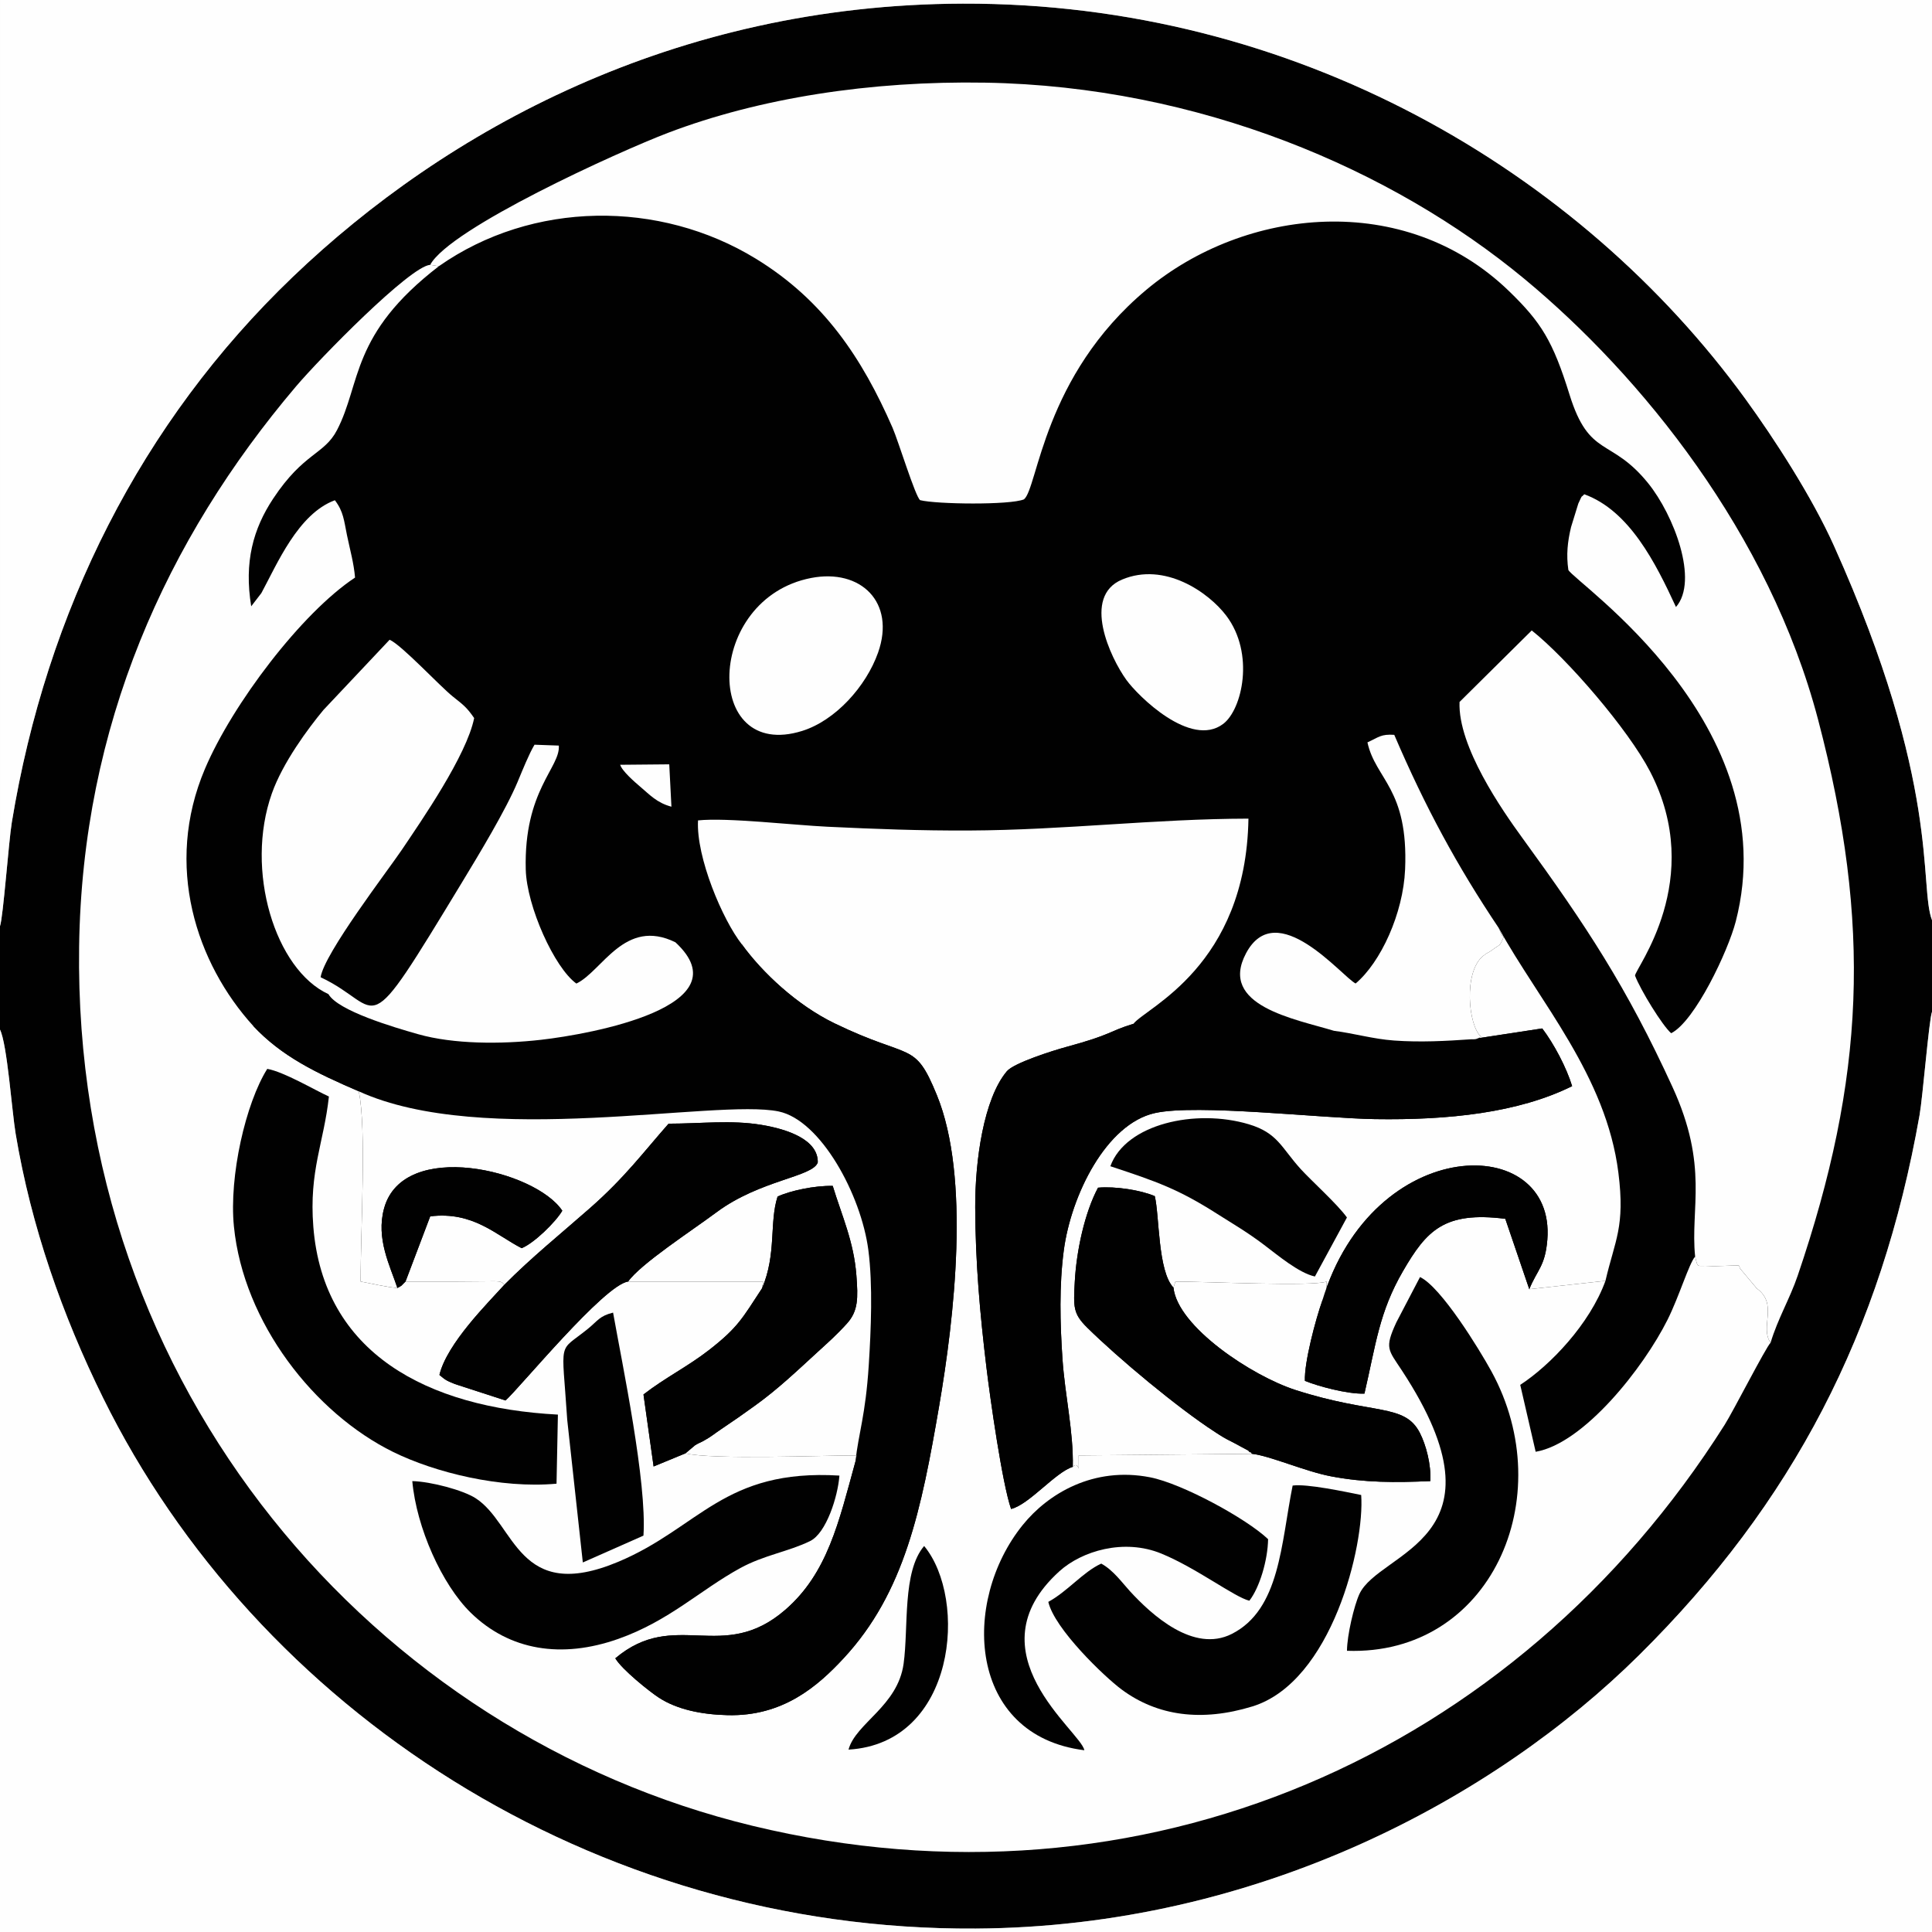 <?xml version="1.0" encoding="UTF-8"?>
<!DOCTYPE svg PUBLIC "-//W3C//DTD SVG 1.1//EN" "http://www.w3.org/Graphics/SVG/1.1/DTD/svg11.dtd">
<!-- Creator: CorelDRAW 2020 (64-Bit) -->
<svg xmlns="http://www.w3.org/2000/svg" xml:space="preserve" width="214.468mm" height="214.468mm" version="1.1" style="shape-rendering:geometricPrecision; text-rendering:geometricPrecision; image-rendering:optimizeQuality; fill-rule:evenodd; clip-rule:evenodd"
viewBox="0 0 65254.84 65254.84"
 xmlns:xlink="http://www.w3.org/1999/xlink"
 xmlns:xodm="http://www.corel.com/coreldraw/odm/2003">
 <rect x="0" y="0" width="65254.84" height="65254.84" fill="#808080" stroke="none"/>
 <defs>
  <style type="text/css">
   <![CDATA[
    .fil0 {fill:#010101}
    .fil1 {fill:#FEFEFE}
   ]]>
  </style>
 </defs>
 <g id="Capa_x0020_1">
  <path class="fil0" d="M-0 31282.13l0 3493.08c243.69,492.79 402.42,2763.73 527.81,3515.05 523.49,3136.33 1579.77,6138.81 2953.19,8923.07 5176.09,10493.02 16510.36,18004.42 29472.7,17925.83 9539.85,-57.87 17545.29,-4419.84 22406.95,-9234.94 5198.18,-5148.37 8176.99,-10897.41 9473.88,-18239.16 109.5,-620 319.3,-3228.49 420.31,-3489.79l0 -3096.1c-447.82,-1155.93 323.46,-4565.46 -3314.44,-12651.53 -742.5,-1650.39 -2010.55,-3608.21 -2984.26,-4948.01 -5598.62,-7703.7 -15212.22,-13391.01 -26437.57,-13357.09 -9741.7,29.42 -17461.86,4280.7 -22626.05,9226.39 -5129.44,4912.44 -8323.28,11288.85 -9493.9,18429.51 -104.58,637.89 -292.22,3212.18 -398.62,3503.7z"/>
  <path class="fil0" d="M14824.04 8990.86c-2995.09,2303.31 -2616.55,3949.81 -3440.44,5534.72 -434.67,836.21 -1121.55,754.09 -2154.34,2312.11 -677.81,1022.54 -989.04,2143.27 -744.41,3640.49l342.91 -445.66c529.36,-975.26 1237.78,-2678.26 2483.1,-3136.63 294.28,385.5 307.89,692.05 409.14,1181.95 102.08,494.06 232.18,944.77 272.04,1430.04 -1803.41,1190.5 -4141.04,4273.3 -5069.5,6459.81 -1388.3,3269.41 -291.79,6569.47 1634.3,8688.36 377.62,59.88 -55.5,47.47 244.48,-12.44l1113.3 -640.45c211.77,-159.86 412.1,-14.3 650.24,-52.76 793.49,-128.13 301.31,169.26 527.93,-373.06 -1796.83,-825.38 -2833.28,-4177.95 -1909.69,-6780.72 369.32,-1040.86 1220.07,-2188.76 1742.25,-2817.95l2234.37 -2371.13c412.28,182.53 1689.82,1563.49 2138.25,1920.61 352.46,280.65 465.98,360.68 717.27,724.88 -252.94,1263.15 -1785.52,3472.45 -2440.99,4447.01 -467.65,695.4 -2621.39,3496.52 -2745.07,4306.68 2198.34,1029.08 1327.17,2480.61 4798.52,-3242.21 536.24,-884.07 1459.77,-2409.23 1856.83,-3360.08 162.87,-389.95 383.86,-942.19 569.31,-1251.38l820.66 29.6c56.41,737.93 -1185.9,1513.87 -1116.74,4184.7 32.19,1243.1 967.35,3319.62 1709.94,3853.02 872.17,-413.74 1628.09,-2236.8 3344.57,-1394.14l1230.63 44.88c663.54,81.3 -628.88,-138.29 215.97,40.1l374.49 -119.09c7.3,-6.42 37.45,-21.69 54.19,-35.33 107.98,371.75 76.07,167.28 218.07,435.04 276.7,-231.12 97.27,56.17 151.31,-296.23 -652.31,-827.51 -1548.89,-2946.31 -1480.46,-4185.95 976.6,-102.48 3216.74,158.98 4374.29,214.05 1634.81,77.71 3133.56,134.67 4785.44,127.37 3208.59,-14.21 6245.67,-394.21 9431.04,-401.17 -82.49,4995.35 -3467.12,6383.26 -3884.91,6929.81 73.75,441.64 6.45,182.65 109.29,439.81 568.49,11.74 1404.55,402.21 1868.88,688.19l869.16 774.47c276.64,238.79 514.15,666.31 524.67,1038.79 429.44,-506.11 -177.17,-1902.41 1087.59,-2392.67 397.83,0 799.06,-5.14 1196.46,1.95 1174.58,20.96 1056.44,-6.79 1116.1,-314.4 -1300.55,-397.43 -3911.93,-841.57 -2968.86,-2617.28 1032.55,-1944.25 3244.46,789.87 3701.53,1019.68 847.62,-713.83 1607.43,-2364.01 1671.2,-3852.57 117.26,-2736.07 -998.93,-3035.28 -1271.67,-4291.32 394.81,-181.62 456.49,-283.7 905.55,-254.88 1044.27,2436.85 2126.5,4435.48 3527.52,6522.09 1371.75,2492.44 3630.67,4987.96 4043.07,8270.91 229.99,1830.91 -115.04,2266.22 -437.35,3648.83 -530.49,1463.66 -1869.34,2855.89 -2878.4,3513.62l521.17 2259.62c1630.34,-277 3647.64,-2841.92 4456.71,-4464.41 391.56,-785.25 722.57,-1893.22 929.28,-2129.7 -168.84,-1642.97 468.23,-3036.65 -763.67,-5724.07 -1551.99,-3385.82 -2919.33,-5456.47 -5072.94,-8415.29 -675.65,-928.31 -2182.15,-3088.19 -2120.48,-4591.84l2438.22 -2415.65c1203.24,955.18 3262.14,3348.19 3996.33,4763.35 1899.61,3661.46 -512.23,6663.51 -506.97,6896.73 180.76,481.32 928.1,1694.94 1220.71,1944.37 801.1,-403.7 1922.4,-2774.62 2180.24,-3772.15 1723.63,-6669.11 -5435.35,-11447.46 -5653.45,-11875.75 -73.72,-509.67 -28.63,-950.31 92.01,-1450.19l244.54 -792.06c172.37,-363.47 57.81,-153.96 200.18,-314.15 1525.64,554.04 2408.89,2314.9 3098.39,3808.36 777.79,-893.75 -75.91,-3110.5 -936.5,-4176.73 -1264.52,-1566.69 -1986.42,-833.38 -2658.63,-2996.52 -563.19,-1812.32 -957.52,-2445.16 -2046.54,-3498.58 -3522.93,-3407.64 -8917.35,-2824.37 -12245.09,-44.24 -3491.71,2917.14 -3664.14,6701.15 -4135.08,7079.99 -471.79,197.41 -2960.25,166.55 -3506.77,27.38 -157.4,-105.7 -740.79,-2008.33 -931.26,-2444.31 -1025.13,-2346.37 -2322.45,-4307.38 -4620.26,-5712.9 -3252.13,-1989.28 -7542.05,-1960.95 -10703.17,254.64z"/>
  <path class="fil1" d="M59803.03 45351.56c-374.03,-522.85 268.33,-1303.68 -465.34,-1831.95l-550.02 -655.75c-6.21,-11.56 -26.01,-30.3 -30.3,-61.31 -4.26,-30.61 -23.34,-39.28 -28.54,-61.16 -269.82,0 -755.28,34.11 -996.16,18.38 -419.15,-27.41 -382,99.89 -478.43,-319.33 -206.72,236.47 -537.73,1344.45 -929.28,2129.7 -809.07,1622.49 -2826.37,4187.41 -4456.71,4464.41l-521.17 -2259.62c1009.06,-657.73 2347.92,-2049.95 2878.4,-3513.62l-2572.65 282.54 -810.1 -2377.46c-2063.1,-260.75 -2660.98,397.73 -3455.11,1765.01 -809.68,1394.08 -916.6,2483.5 -1302.83,4139.03 -568.06,21.6 -1574.51,-251.57 -2010.4,-430.78 -27.14,-621.4 366.46,-2088.41 584.43,-2701.84 191.75,-324.89 139.6,-197.65 148.97,-652.13 -465.56,174.37 -4061.84,-0.55 -5107.57,0.37l-65.23 204.31c138.47,1318.74 2647.8,2984.04 4123.48,3458.7 2643.42,850.21 3685.56,438.9 4201.1,1453.65 204.16,401.75 381.43,1058.81 351.24,1622.55 -1197.31,52.03 -2203.48,55.44 -3343.65,-159.16 -891.83,-167.83 -2066.99,-694.85 -2678.26,-761.91l-5854.96 53.89c-5.36,862.38 47.19,129.89 -199.99,386.08 -581.78,177.14 -1477.23,1278 -2083.91,1422.71 -299.15,-856.6 -708.51,-3749.57 -831.46,-4773.85 -220.87,-1839.83 -372.18,-3523.69 -379.9,-5408.76 -6.51,-1581.17 285.55,-3673.2 1069.22,-4602.18 236.57,-280.41 1558.75,-698.68 1991.14,-816.1 1601.37,-434.95 1406.77,-517.22 2283.29,-786.28 417.79,-546.55 3802.42,-1934.45 3884.91,-6929.81 -3185.38,6.97 -6222.45,386.96 -9431.04,401.17 -1651.88,7.3 -3150.63,-49.66 -4785.44,-127.37 -1157.54,-55.07 -3397.69,-316.53 -4374.29,-214.05 -68.43,1239.63 828.15,3358.44 1480.46,4185.95 691.23,955.82 1861.58,2053.39 3129.21,2667.91 2611.71,1266.14 2694.81,563.32 3456.6,2423.34 1139.62,2782.62 588.9,7528.6 76.89,10507.29 -598.67,3482.85 -1163.23,6294.11 -3226.33,8515.88 -878.69,946.26 -2047.09,1965.76 -3915.43,1921.03 -901.11,-21.57 -1711.21,-196.49 -2314.42,-584.83 -322.79,-207.78 -1266.87,-964.88 -1480.37,-1335.84 2023.21,-1704.98 3622.51,202.06 5744.18,-1640.78 1422.44,-1235.53 1801.98,-2950.6 2365.96,-5005.45l35.9 -206.08c-1214.44,0 -4852.2,150.25 -5778.16,-70.13l-1074.72 443.37 -341.99 -2432.41c745.6,-576.03 1495.19,-940.51 2218.51,-1503.98 977.63,-761.48 1125.54,-1075.24 1785.15,-2080.16l37.79 -229.63 -4560.59 0c-809.92,113.89 -3646.03,3572.83 -4140.07,4016.9l-1709.33 -554.8c-304.87,-123.32 -314.7,-135.58 -523.58,-307.55 254.24,-1064.01 1641.78,-2433.23 2186.6,-3038.38 -78.65,-152.53 -192.9,-124.26 -704.55,-122.86 -292.76,0.85 -586.83,6.6 -880.54,6.69 -582.36,0.24 -1164.75,0 -1747.15,0 -189.98,180.43 -66.24,101.59 -273.69,217.52 -393.66,-32.89 -865.75,-150.28 -1241.89,-217.52 -3.56,-1718 205.2,-5194.89 -63.83,-6425.58 -1455.21,-625.78 -2607.33,-1186.42 -3560.23,-2203.51 -1926.09,-2118.9 -3022.59,-5418.95 -1634.3,-8688.36 928.46,-2186.51 3266.1,-5269.31 5069.5,-6459.81 -39.86,-485.27 -169.96,-935.98 -272.04,-1430.04 -101.26,-489.9 -114.86,-796.44 -409.14,-1181.95 -1245.32,458.37 -1953.74,2161.37 -2483.1,3136.63l-342.91 445.66c-244.63,-1497.22 66.6,-2617.95 744.41,-3640.49 1032.8,-1558.02 1719.67,-1475.9 2154.34,-2312.11 823.89,-1584.91 445.35,-3231.41 3440.44,-5534.72l-294.07 -46.4c-688.85,52.46 -3741.3,3175.12 -4528.25,4102.4 -4396.62,5180.71 -7225.4,11471.26 -7329.27,18928.02 -208.66,14982.62 10016.66,26616.54 22746.29,29693.96 13137.41,3175.97 25777.1,-2395.2 32831.81,-13542.96 291.82,-461.14 1394.05,-2622.12 1552.48,-2774.31z"/>
  <path class="fil1" d="M-0 31282.13c106.4,-291.52 294.04,-2865.81 398.62,-3503.7 1170.63,-7140.66 4364.46,-13517.07 9493.9,-18429.51 5164.19,-4945.7 12884.35,-9196.97 22626.05,-9226.39 11225.35,-33.93 20838.95,5653.39 26437.57,13357.09 973.71,1339.8 2241.76,3297.62 2984.26,4948.01 3637.91,8086.07 2866.63,11495.6 3314.44,12651.53l0 -31079.15 -65254.84 0 0 31282.13z"/>
  <path class="fil1" d="M-0 34775.21l0 30479.63 65254.84 0 0 -31079.58c-101.02,261.3 -310.81,2869.79 -420.31,3489.79 -1296.9,7341.75 -4275.71,13090.8 -9473.88,18239.16 -4861.66,4815.11 -12867.1,9177.07 -22406.95,9234.94 -12962.34,78.59 -24296.61,-7432.82 -29472.7,-17925.83 -1373.42,-2784.26 -2429.7,-5786.74 -2953.19,-8923.07 -125.39,-751.32 -284.12,-3022.26 -527.81,-3515.05z"/>
  <path class="fil1" d="M14529.97 8944.46l294.07 46.4c3161.13,-2215.59 7451.04,-2243.92 10703.17,-254.64 2297.81,1405.52 3595.13,3366.53 4620.26,5712.9 190.47,435.98 773.87,2338.61 931.26,2444.31 546.52,139.17 3034.98,170.02 3506.77,-27.38 470.94,-378.84 643.37,-4162.86 4135.08,-7079.99 3327.74,-2780.13 8722.17,-3363.4 12245.09,44.24 1089.02,1053.42 1483.35,1686.26 2046.54,3498.58 672.21,2163.14 1394.11,1429.83 2658.63,2996.52 860.58,1066.23 1714.29,3282.98 936.5,4176.73 -689.49,-1493.45 -1572.74,-3254.32 -3098.39,-3808.36 -142.37,160.2 -27.81,-49.32 -200.18,314.15l-244.54 792.06c-120.64,499.88 -165.73,940.51 -92.01,1450.19 218.1,428.28 7377.07,5206.63 5653.45,11875.75 -257.83,997.53 -1379.14,3368.45 -2180.24,3772.15 -292.61,-249.44 -1039.95,-1463.06 -1220.71,-1944.37 -5.26,-233.22 2406.58,-3235.27 506.97,-6896.73 -734.19,-1415.16 -2793.09,-3808.17 -3996.33,-4763.35l-2438.22 2415.65c-61.67,1503.64 1444.83,3663.53 2120.48,4591.84 2153.61,2958.82 3520.95,5029.46 5072.94,8415.29 1231.91,2687.42 594.84,4081.1 763.67,5724.07 96.42,419.22 59.27,291.91 478.43,319.33 240.89,15.73 726.34,-18.38 996.16,-18.38 5.2,21.88 24.28,30.55 28.54,61.16 4.29,31 24.1,49.75 30.3,61.31l550.02 655.75c733.67,528.26 91.31,1309.1 465.34,1831.95 243.72,-813.36 649.73,-1484.05 915.23,-2264.37 2265.71,-6658.46 2513.77,-11844.44 688.58,-18783.55 -1650.3,-6274.21 -5961.42,-11606.59 -9919.9,-14884.65 -4467.39,-3699.58 -10985.07,-6503.44 -18206.94,-6627.03 -3882.63,-66.42 -7631.77,519.35 -10720.88,1696.12 -1661.25,632.87 -7359.18,3219.27 -8029.14,4456.38z"/>
  <path class="fil0" d="M22812.26 31826.25c2337.06,2161.49 -2855.04,3102.22 -4541.85,3293.94 -1355.22,154.02 -2954.74,148.69 -4146.91,-189.34 -831.95,-235.9 -2702.2,-787.86 -3030.72,-1353.49 -226.62,542.32 265.56,244.93 -527.93,373.06 -238.15,38.46 -438.48,-107.1 -650.24,52.76l-1113.3 640.45c-299.97,59.91 133.15,72.32 -244.48,12.44 952.9,1017.1 2105.02,1577.73 3560.23,2203.51 4213.21,1924.72 12057.27,240.92 14180.82,680.24 1418.82,293.52 2787.88,2809.79 3031.66,4684.3 153.56,1180.85 89.67,2684.43 13.57,3882.38 -108.59,1708.14 -348.93,2307.05 -449.92,3257.67 -563.98,2054.85 -943.52,3769.93 -2365.96,5005.45 -2121.67,1842.84 -3720.97,-64.2 -5744.18,1640.78 213.5,370.96 1157.57,1128.06 1480.37,1335.84 603.2,388.33 1413.31,563.25 2314.42,584.83 1868.34,44.73 3036.74,-974.77 3915.43,-1921.03 2063.1,-2221.77 2627.66,-5033.02 3226.33,-8515.88 512.02,-2978.69 1062.73,-7724.67 -76.89,-10507.29 -761.79,-1860.03 -844.88,-1157.21 -3456.6,-2423.34 -1267.63,-614.52 -2437.98,-1712.1 -3129.21,-2667.91 -54.04,352.4 125.39,65.11 -151.31,296.23 -142,-267.75 -110.08,-63.29 -218.07,-435.04 -16.73,13.63 -46.89,28.91 -54.19,35.33l-374.49 119.09c-844.85,-178.39 447.57,41.2 -215.97,-40.1l-1230.63 -44.88z"/>
  <path class="fil1" d="M49701.87 35101.47l2388.72 -365.27c403.45,533.19 819.69,1326.99 1009.43,1948.63 -1816.61,901.08 -4180.53,1152.46 -6660.32,1114.16 -1820.17,-28.08 -6005.97,-518.62 -7426.55,-205.83 -1651.18,363.57 -2837.11,2778.6 -3083.36,4641.8 -157.58,1192.17 -125.69,2454.47 -43.97,3665.38 82.97,1229.44 376.28,2457.24 348.11,3643.84 247.18,-256.19 194.64,476.3 199.99,-386.08l5854.96 -53.89c-18.83,-20.36 -51.85,-75.28 -62.31,-55.16 -10.41,19.99 -48.71,-42.99 -63.47,-53.12l-507.51 -273.26c-302.17,-148.63 -395.18,-211.8 -618.36,-356.26 -1249.95,-809.25 -3259.22,-2482.98 -4313.22,-3522.35 -482.29,-475.57 -469.42,-692.08 -421.86,-1562.22 56.59,-1036.23 332.74,-2321.6 784.33,-3166.6 589.66,-53.19 1445.99,82.7 1916.9,285.03 160.23,648.97 98.28,2531.75 631.59,3090.11l65.23 -204.31c1045.73,-0.91 4642.01,174.01 5107.57,-0.37 -9.37,454.48 42.78,327.24 -148.97,652.13 1714.62,-5672.1 7898.86,-5715.52 7603.36,-2061.09 -72.38,894.99 -346.71,1015.79 -609.35,1667.13l2572.65 -282.54c322.31,-1382.61 667.34,-1817.92 437.35,-3648.83 -412.4,-3282.95 -2671.32,-5778.47 -4043.07,-8270.91 155.69,370.23 64.11,183.56 169.72,307 -149.61,341.2 -109.41,228.41 -374.28,427 -178.09,133.51 -135.73,65.93 -313.42,205.23 -680.12,533.1 -513.08,2371.35 -73.6,2738.71 -140.57,59.54 -148.63,90.82 -326.29,81.94z"/>
  <path class="fil1" d="M11092.78 33577.35c328.51,565.63 2198.77,1117.59 3030.72,1353.49 1192.17,338.04 2791.69,343.36 4146.91,189.34 1686.81,-191.72 6878.9,-1132.44 4541.85,-3293.94 -1716.48,-842.66 -2472.39,980.4 -3344.57,1394.14 -742.59,-533.41 -1677.74,-2609.92 -1709.94,-3853.02 -69.16,-2670.83 1173.15,-3446.77 1116.74,-4184.7l-820.66 -29.6c-185.45,309.19 -406.44,861.43 -569.31,1251.38 -397.07,950.86 -1320.6,2476.01 -1856.83,3360.08 -3471.35,5722.82 -2600.18,4271.29 -4798.52,3242.21 123.68,-810.16 2277.42,-3611.28 2745.07,-4306.68 655.48,-974.56 2188.06,-3183.85 2440.99,-4447.01 -251.29,-364.2 -364.81,-444.23 -717.27,-724.88 -448.42,-357.12 -1725.97,-1738.08 -2138.25,-1920.61l-2234.37 2371.13c-522.18,629.19 -1372.93,1777.09 -1742.25,2817.95 -923.59,2602.77 112.85,5955.34 1909.69,6780.72z"/>
  <path class="fil0" d="M36233.94 49544.17c28.17,-1186.6 -265.14,-2414.4 -348.11,-3643.84 -81.73,-1210.91 -113.61,-2473.21 43.97,-3665.38 246.24,-1863.19 1432.17,-4278.23 3083.36,-4641.8 1420.58,-312.78 5606.38,177.75 7426.55,205.83 2479.79,38.31 4843.71,-213.08 6660.32,-1114.16 -189.74,-621.64 -605.97,-1415.44 -1009.43,-1948.63l-2388.72 365.27c-874.97,61.07 -1732.39,106.55 -2610.71,43.48 -715.81,-51.42 -1327.41,-237.3 -2036.69,-329.09 -59.67,307.61 58.48,335.36 -1116.1,314.4 -397.4,-7.09 -798.63,-1.95 -1196.46,-1.95 -1264.77,490.26 -658.15,1886.56 -1087.59,2392.67 -10.53,-372.48 -248.04,-800 -524.67,-1038.79l-869.16 -774.47c-464.34,-285.98 -1300.4,-676.44 -1868.88,-688.19 -102.84,-257.16 -35.54,1.83 -109.29,-439.81 -876.53,269.06 -681.92,351.33 -2283.29,786.28 -432.39,117.42 -1754.57,535.69 -1991.14,816.1 -783.66,928.98 -1075.73,3021.01 -1069.22,4602.18 7.73,1885.07 159.04,3568.93 379.9,5408.76 122.95,1024.28 532.31,3917.25 831.46,4773.85 606.67,-144.71 1502.12,-1245.57 2083.91,-1422.71z"/>
  <path class="fil1" d="M13422.78 43502.67c-249.22,-750.56 -729.66,-1664.63 -450.59,-2686.44 644.98,-2361.34 5108.57,-1296.68 6019.51,76.8 -218.49,376.8 -953.38,1098 -1372.9,1265.19 -865.21,-441.46 -1636.85,-1251.59 -3087.8,-1075.42l-834.54 2202.36c582.39,0 1164.79,0.24 1747.15,0 293.71,-0.09 587.78,-5.84 880.54,-6.69 511.65,-1.4 625.9,-29.67 704.55,122.86 921.65,-929.56 1882.21,-1702.76 2897.24,-2595.01 1180.64,-1037.91 1796.07,-1878.1 2656.38,-2853.18 1101.38,-0.58 2102.19,-129.98 3132.25,39.74 896.03,147.66 1920.55,503.98 1906.34,1268.78 -164.36,492.39 -1943,585.44 -3421.82,1684.62 -861.52,640.35 -2558.44,1740.09 -2984.01,2338.88l4560.59 0 -37.79 229.63c495.77,-1160.86 241.22,-2218.61 525.13,-3099.54 425.03,-199.23 1258.77,-375.13 1862.98,-360.19 314.94,1026.68 710.79,1879.81 798.27,3013.4 59.67,773.01 66.03,1211.37 -319.72,1636 -366.33,403.24 -638.07,638.53 -991.87,962.69 -705.25,646.26 -1346.07,1257.89 -2107.79,1805.05 -467.81,336.06 -685.33,488.98 -1156.54,805.45 -240.79,161.69 -317.65,240.25 -584.77,387.91 -138.2,76.4 -156.06,66.79 -289.42,150.98l-323.22 271.43c925.97,220.38 4563.72,70.13 5778.16,70.13l-35.9 206.08c100.99,-950.61 341.32,-1549.53 449.92,-3257.67 76.1,-1197.95 139.99,-2701.53 -13.57,-3882.38 -243.78,-1874.51 -1612.85,-4390.78 -3031.66,-4684.3 -2123.55,-439.33 -9967.61,1244.47 -14180.82,-680.24 269.03,1230.69 60.27,4707.58 63.83,6425.58 376.13,67.24 848.23,184.63 1241.89,217.52z"/>
  <path class="fil0" d="M18797.18 50112.66l46.64 -2333.1c-4416.46,-232.61 -7925.69,-2075.42 -8261.11,-6349.21 -148.54,-1892.98 358.24,-2832.03 526.44,-4394.74 -484.75,-220.23 -1522.39,-836.54 -2082.23,-933.7 -727.47,1157.97 -1294.8,3621.72 -1126.05,5321.95 322.64,3251.07 2719.91,6310.66 5381.13,7618.6 1410.24,693.14 3622.3,1241.92 5515.19,1070.19z"/>
  <path class="fil0" d="M42288.9 49104.21c611.27,67.06 1786.43,594.08 2678.26,761.91 1140.17,214.6 2146.34,211.19 3343.65,159.16 30.18,-563.74 -147.08,-1220.8 -351.24,-1622.55 -515.55,-1014.75 -1557.68,-603.45 -4201.1,-1453.65 -1475.68,-474.65 -3985.01,-2139.95 -4123.48,-3458.7 -533.31,-558.36 -471.37,-2441.14 -631.59,-3090.11 -470.91,-202.34 -1327.23,-338.22 -1916.9,-285.03 -451.59,845 -727.74,2130.37 -784.33,3166.6 -47.56,870.14 -60.43,1086.65 421.86,1562.22 1054,1039.37 3063.27,2713.1 4313.22,3522.35 223.18,144.46 316.19,207.63 618.36,356.26l507.51 273.26c14.76,10.13 53.06,73.11 63.47,53.12 10.47,-20.11 43.48,34.81 62.31,55.16z"/>
  <path class="fil0" d="M13925.73 50025.7c140.21,1571.56 1003.95,3497.92 1974.86,4445.85 1312.93,1281.87 3074.44,1556.77 4979.5,884.53 1723.29,-608.07 2765.46,-1650.54 4126.13,-2394.41 801.1,-437.96 1625.11,-553.3 2355.68,-910.94 547.4,-268 938.56,-1507.3 990.17,-2211.73 -3907.55,-234.56 -4726.69,1760.2 -7466.53,2910.56 -3400.98,1427.94 -3473.03,-1279.95 -4821.8,-2146.62 -419.15,-269.33 -1502.7,-562.1 -2138.01,-577.25z"/>
  <path class="fil0" d="M17028.71 43401.32c-544.82,605.15 -1932.35,1974.37 -2186.6,3038.38 208.88,171.97 218.71,184.23 523.58,307.55l1709.33 554.8c494.03,-444.07 3330.14,-3903.01 4140.07,-4016.9 425.57,-598.79 2122.49,-1698.53 2984.01,-2338.88 1478.82,-1099.19 3257.46,-1192.23 3421.82,-1684.62 14.21,-764.8 -1010.31,-1121.12 -1906.34,-1268.78 -1030.06,-169.72 -2030.87,-40.32 -3132.25,-39.74 -860.31,975.08 -1475.74,1815.27 -2656.38,2853.18 -1015.03,892.26 -1975.59,1665.45 -2897.24,2595.01z"/>
  <path class="fil0" d="M37195.27 52812.13c-612.36,278.68 -1126.45,930.41 -1787.61,1292.52 207.3,909.96 1892.19,2525.88 2473.88,2957.88 1213.65,901.35 2709.6,1096.17 4413.11,575.03 2692.13,-823.61 3803.7,-5456.34 3680.5,-7142.58 -526.19,-107.07 -1833.07,-386.39 -2315.27,-318.99 -395.6,1966.64 -423.57,4187.2 -2057.44,5012 -1288.41,650.43 -2702.32,-641.48 -3441.69,-1448.12 -258.11,-281.48 -561.95,-710.12 -965.49,-927.73z"/>
  <path class="fil1" d="M45054.48 34815.86c709.27,91.8 1320.87,277.67 2036.69,329.09 878.32,63.07 1735.74,17.59 2610.71,-43.48 177.66,8.88 185.72,-22.39 326.29,-81.94 -439.48,-367.37 -606.52,-2205.61 73.6,-2738.71 177.69,-139.29 135.34,-71.72 313.42,-205.23 264.86,-198.59 224.67,-85.8 374.28,-427 -105.61,-123.44 -14.03,63.23 -169.72,-307 -1401.02,-2086.62 -2483.25,-4085.24 -3527.52,-6522.09 -449.06,-28.81 -510.74,73.27 -905.55,254.88 272.74,1256.03 1388.94,1555.25 1271.67,4291.32 -63.77,1488.55 -823.58,3138.73 -1671.2,3852.57 -457.07,-229.81 -2668.98,-2963.93 -3701.53,-1019.68 -943.07,1775.72 1668.31,2219.85 2968.86,2617.28z"/>
  <path class="fil0" d="M45495.51 55756.52c4835.01,172.49 7221.11,-5169.03 4874.96,-9444.1 -399.77,-728.41 -1689.61,-2837.08 -2408.13,-3179.11l-798.57 1528.56c-408.29,884.31 -275.36,923.17 188.37,1630.46 3756.45,5729.42 -769.7,6084.25 -1439.35,7552.3 -178.18,390.55 -414.93,1389.27 -417.27,1911.88z"/>
  <path class="fil0" d="M36624.53 59116.06c-107.59,-631.74 -3867.9,-3302.7 -844.61,-6043.42 758.11,-687.27 2182.58,-1118.45 3447.19,-598.52 1190.74,489.56 2474.55,1474.34 2970.99,1591.24 346.8,-445.96 621.7,-1369.13 632.69,-2079.01 -734.62,-698.01 -2902.71,-1878.68 -3988.09,-2089.84 -1908.1,-371.23 -3442.54,549.56 -4300.44,1612.85 -2091.94,2592.94 -1853.4,7112.39 2082.26,7606.7z"/>
  <path class="fil0" d="M25737.88 43514.78c-659.61,1004.92 -807.52,1318.68 -1785.15,2080.16 -723.33,563.47 -1472.91,927.95 -2218.51,1503.98l341.99 2432.41 1074.72 -443.37 323.22 -271.43c133.36,-84.19 151.22,-74.58 289.42,-150.98 267.11,-147.66 343.97,-226.22 584.77,-387.91 471.21,-316.47 688.73,-469.39 1156.54,-805.45 761.73,-547.16 1402.54,-1158.79 2107.79,-1805.05 353.8,-324.16 625.54,-559.45 991.87,-962.69 385.75,-424.63 379.39,-862.99 319.72,-1636 -87.48,-1133.6 -483.32,-1986.73 -798.27,-3013.4 -604.21,-14.94 -1437.95,160.96 -1862.98,360.19 -283.91,880.94 -29.36,1938.68 -525.13,3099.54z"/>
  <path class="fil0" d="M44658.81 43937.83c-217.98,613.43 -611.57,2080.44 -584.43,2701.84 435.89,179.21 1442.34,452.38 2010.4,430.78 386.23,-1655.53 493.15,-2744.95 1302.83,-4139.03 794.13,-1367.27 1392.01,-2025.76 3455.11,-1765.01l810.1 2377.46c262.64,-651.34 536.97,-772.13 609.35,-1667.13 295.5,-3654.43 -5888.73,-3611.01 -7603.36,2061.09z"/>
  <path class="fil1" d="M27394.18 19522.13c-3589.89,698.68 -3662.61,6216.03 -300.67,5165.53 1123.41,-351.06 2160.7,-1504.16 2564.04,-2645.12 600.59,-1698.92 -584.34,-2847.19 -2263.36,-2520.41z"/>
  <path class="fil0" d="M37503.12 39390.5c1579.89,521.72 2290.29,771.19 3607.54,1608.28 582.82,370.38 1001.73,608.74 1576.55,1041.98 474.59,357.63 1177.05,953.26 1725,1074.48l1081.57 -1993.54c-313.64,-442.92 -1210.94,-1249.98 -1561.58,-1636.3 -655.63,-722.32 -773.04,-1219.86 -1756.21,-1513.17 -1785.61,-532.74 -4152.14,-15.12 -4672.86,1418.27z"/>
  <path class="fil1" d="M37898.69 19575.16c-1363.9,572.44 -398.34,2636.88 147.45,3392 386.57,534.84 2169.71,2309.46 3266.25,1484.69 646.01,-485.88 1073.87,-2378.68 105.52,-3657.11 -596.18,-787.1 -2078.22,-1824.34 -3519.21,-1219.58z"/>
  <path class="fil0" d="M19685.21 52773.33l2048.06 -906.13c120.18,-1812.26 -712.83,-5768.85 -1026.04,-7532.86 -460.29,113.73 -515.91,275.02 -845.92,543.33 -1035.59,841.81 -884.41,277.64 -702.42,3081.47l526.32 4814.19z"/>
  <path class="fil0" d="M13422.78 43502.67c207.45,-115.92 83.7,-37.09 273.69,-217.52l834.54 -2202.36c1450.95,-176.17 2222.59,633.97 3087.8,1075.42 419.52,-167.19 1154.41,-888.39 1372.9,-1265.19 -910.94,-1373.48 -5374.53,-2438.13 -6019.51,-76.8 -279.07,1021.81 201.36,1935.88 450.59,2686.44z"/>
  <path class="fil0" d="M28659.52 59094.55c3634.38,-214.81 4037.32,-5085.84 2554.06,-6877.41 -742.16,869.95 -522.6,2750.06 -693.78,3978.08 -200.33,1437.07 -1619.51,2004.83 -1860.27,2899.34z"/>
  <path class="fil1" d="M22678.14 27246.82l-73.51 -1430.96 -1657.36 15.18c62.4,211.89 500.33,591.16 668.35,733.19 328.09,277.37 570.89,552.73 1062.52,682.59z"/>
 </g>
</svg>
